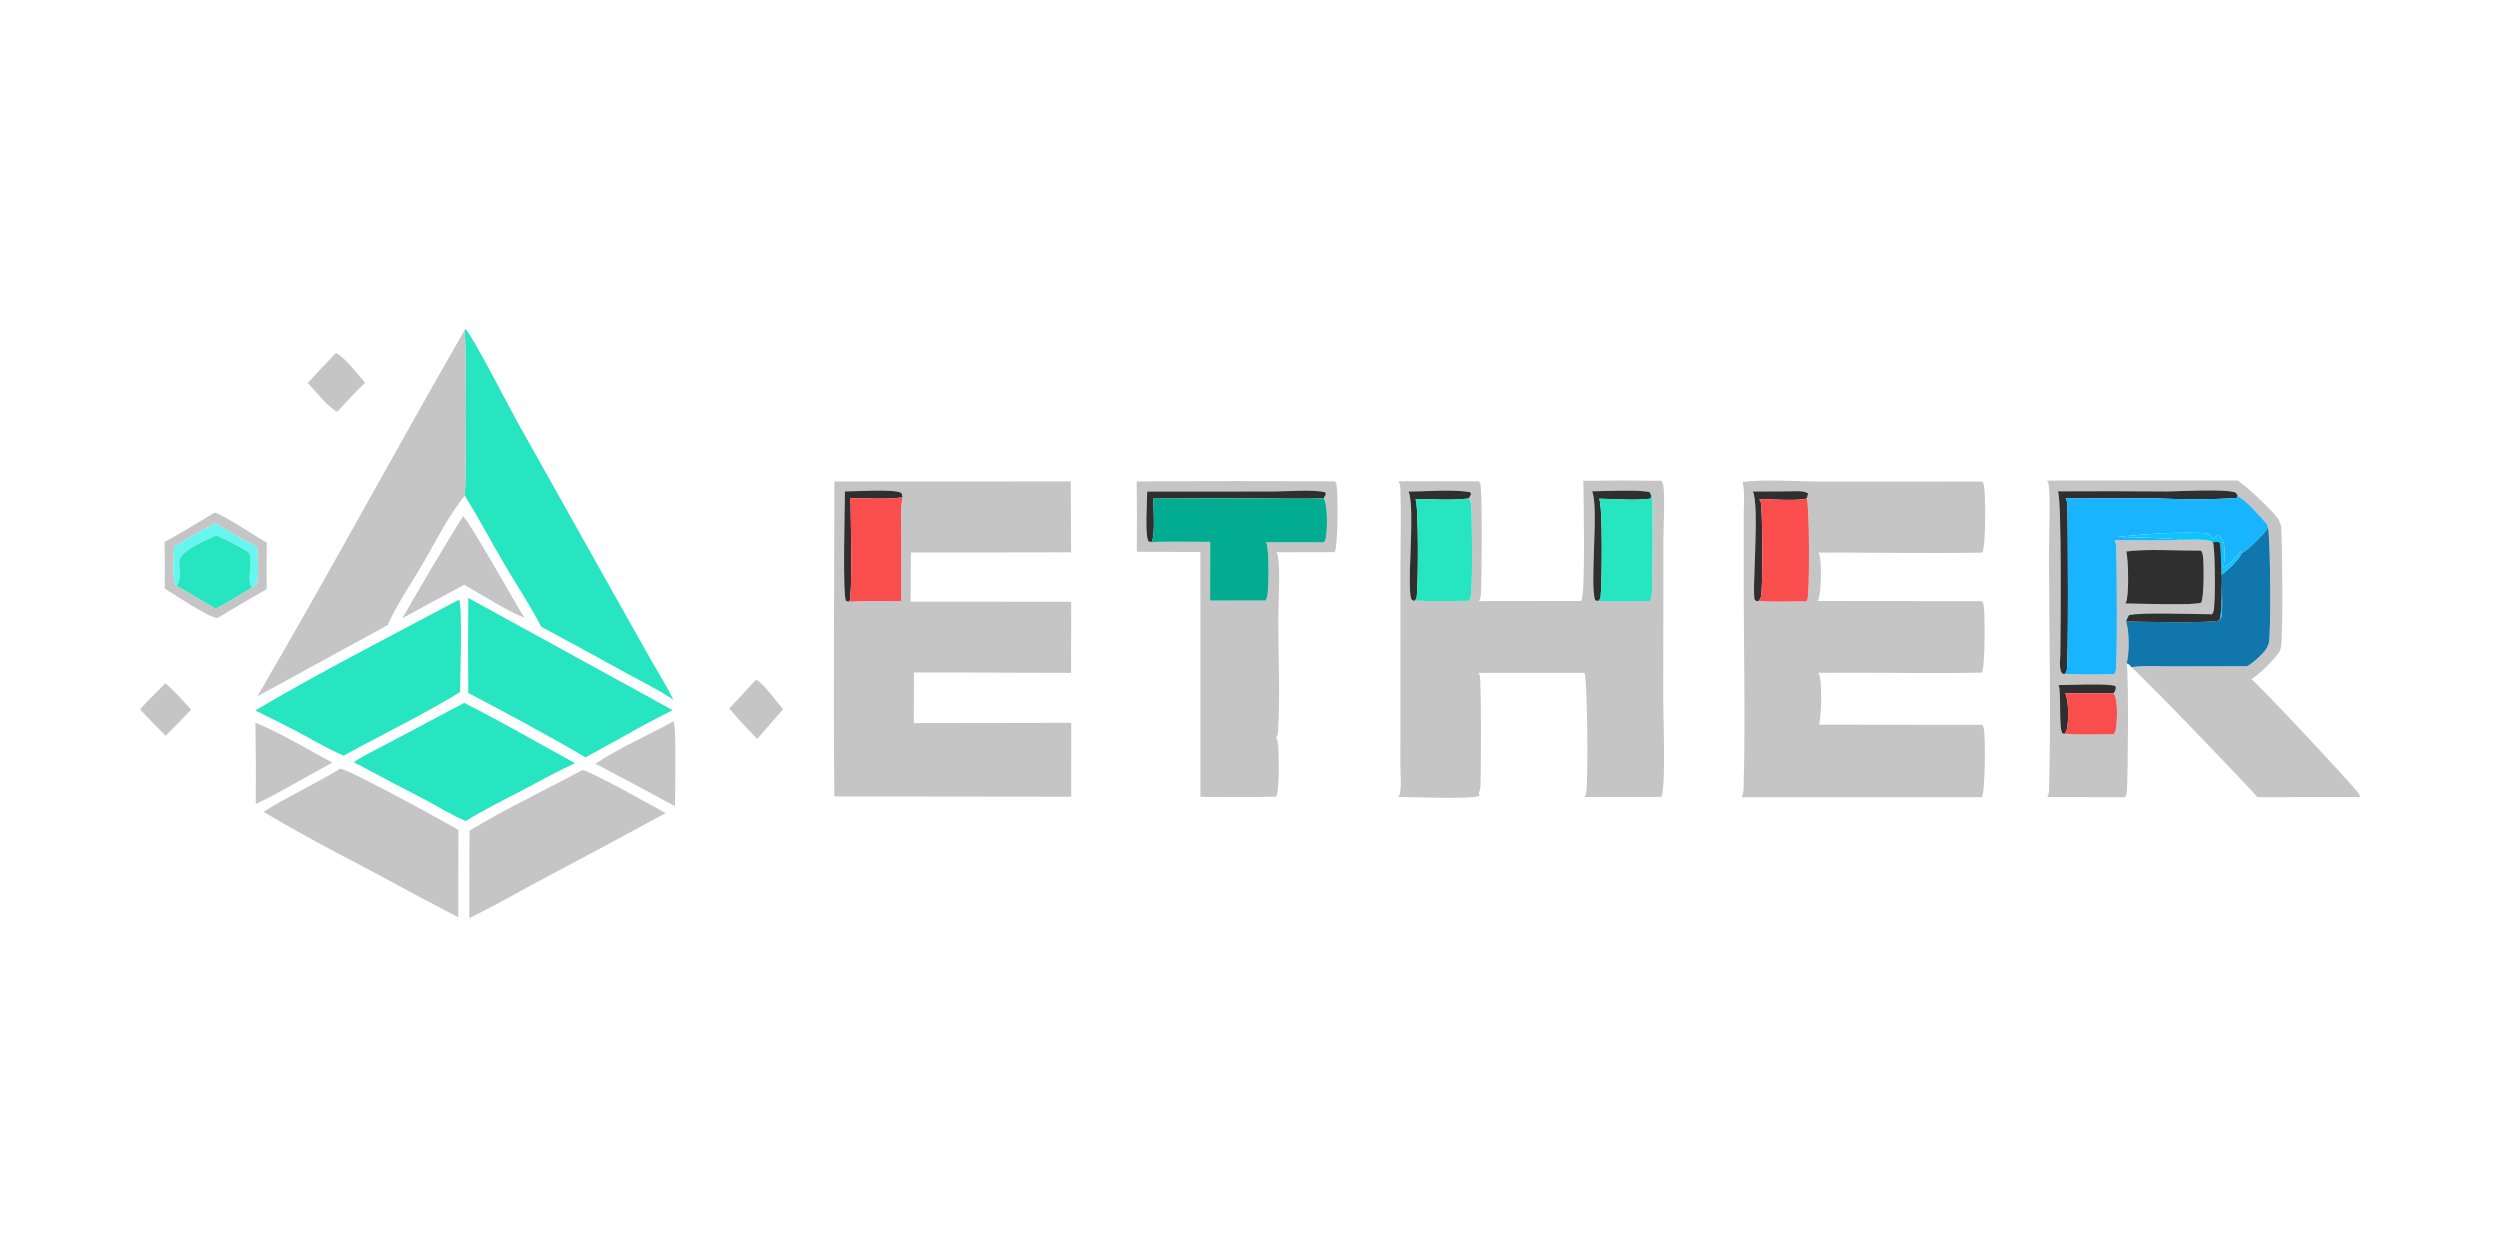 <?xml version="1.0" encoding="utf-8" ?>
<svg xmlns="http://www.w3.org/2000/svg" xmlns:xlink="http://www.w3.org/1999/xlink" width="640" height="320">
	<path fill="#28E5C2" transform="scale(0.312 0.312)" d="M381.045 271.235L381.991 270.157C387.539 275.106 417.267 333.21 423.771 344.929L502.801 485.823L534.761 542.561C540.703 553.013 547.258 563.243 552.432 574.1C540.025 565.756 526.328 559.141 513.234 551.943Q478.79 532.87 444.103 514.242C435.105 496.814 424.084 480.313 414.14 463.404C403.08 444.601 392.972 425.268 381.381 406.769C382.514 395.652 383.005 278.713 381.045 271.235Z"/>
	<path fill="#c5c5c5" transform="scale(0.312 0.312)" d="M381.045 271.235C383.005 278.713 382.514 395.652 381.381 406.769C367.448 423.675 356.934 445.539 345.77 464.481C336.538 480.143 325.383 496.324 318.07 512.939L211.182 571.329C269.179 472.136 323.721 370.831 381.045 271.235Z"/>
	<path fill="#c5c5c5" transform="scale(0.312 0.312)" d="M252.532 314.248Q263.886 301.75 275.674 289.659C282.673 292.78 294.098 307.829 299.579 314.029C291.595 321.608 284.197 329.779 276.708 337.84C269.469 334.483 258.3 320.263 252.532 314.248Z"/>
	<path fill="#c5c5c5" transform="scale(0.312 0.312)" d="M1297.38 493.12C1301.14 487.09 1299.19 407.295 1299.19 394.5Q1331.26 394.063 1363.33 394.483C1363.82 395.373 1364.3 396.347 1364.52 397.344C1366.42 405.844 1364.81 433.812 1364.8 443.862L1364.72 576.959C1364.73 587.855 1366.97 647.339 1363.1 653.874L1300.17 653.93C1300.71 653.058 1301.1 652.278 1301.34 651.27C1303.31 642.677 1302.55 556.482 1300.05 552.096L1213.13 552.111C1213.53 552.709 1213.85 553.292 1214.13 553.963C1215.53 557.353 1215.26 637.208 1214.69 645.936C1214.58 647.582 1214.1 649.018 1213.44 650.515L1213.86 652.946C1207.08 656.134 1158.07 653.901 1147.33 653.849C1147.41 653.689 1147.49 653.528 1147.57 653.37C1148.02 652.505 1148.48 651.599 1148.69 650.639C1150.07 644.195 1149.02 635.438 1149.03 628.715L1149.05 577.191L1149.12 462.828C1149.14 442.345 1149.74 421.663 1149.03 401.208C1148.95 398.776 1148.65 396.998 1147.41 394.874Q1180.44 394.715 1213.47 394.908C1213.95 395.664 1214.42 396.488 1214.66 397.361C1216.42 403.873 1215.88 478.647 1215.02 488.49C1214.86 490.298 1214.4 491.64 1213.52 493.215L1297.38 493.12ZM1353.87 404.067C1349.03 401.416 1314.15 403.084 1306.27 403.132C1312.07 414.507 1304.12 481.777 1308.92 492.584C1309.9 492.81 1310.77 493.089 1311.78 492.998C1325.56 493.922 1339.84 493.159 1353.68 493.127C1354.32 492.042 1354.83 491.045 1355.1 489.804C1356.1 485.181 1356.39 409.435 1355.51 406.549C1355.29 405.845 1354.31 404.725 1353.87 404.067ZM1205.21 408.989L1207.05 405.488L1206.26 403.772C1190.93 401.333 1171.4 403.272 1155.7 403.338C1161.8 416.687 1153.03 490.213 1158.84 492.498C1160.02 492.965 1159.54 492.85 1160.81 492.836C1175.56 493.55 1190.6 492.981 1205.38 492.997C1206 492.082 1206.53 491.09 1206.75 489.998C1208.41 481.906 1207.96 423.009 1206.97 413.369C1206.8 411.676 1206.18 410.365 1205.21 408.989Z"/>
	<path fill="#c5c5c5" transform="scale(0.312 0.312)" d="M1778.69 403.241Q1733.59 402.895 1688.48 403.13C1691.86 408.582 1690.68 522.298 1690.51 537.414C1690.47 540.661 1688.93 552.478 1693.28 552.996C1693.78 553.055 1693.92 552.984 1694.35 552.869C1707.61 553.822 1721.33 553.18 1734.65 553.211C1735.19 552.394 1735.63 551.556 1735.92 550.611C1737.42 545.765 1736.95 458.441 1736.35 448.056C1736.25 446.223 1735.76 444.797 1734.89 443.19C1753.47 443.208 1772.16 443.63 1790.72 442.939C1795.58 443.011 1812.54 441.791 1815.7 445.027C1817.64 449.829 1817.97 497.477 1816.08 502.063C1815.79 502.771 1815.46 503.382 1815.04 504.014C1801.47 503.997 1757.33 502.191 1746.84 504.737C1745.88 506.433 1745.06 508.072 1744.38 509.895C1747.16 516.641 1747.28 536.923 1744.89 544.121C1746.77 551.935 1746.06 636.617 1745.1 649.247C1744.97 650.883 1744.58 652.179 1743.74 653.612C1743.65 653.771 1743.55 653.922 1743.45 654.078L1679.87 653.978C1681 651.911 1681.22 650.374 1681.28 648.067C1682.95 584.335 1681.37 520.261 1681.18 456.496C1681.14 445.169 1682.72 403.45 1680.72 396.684C1680.48 395.841 1680.06 395.062 1679.6 394.316L1835.73 394.207C1841.67 397.36 1868.05 421.888 1870.21 427.445C1870.34 427.776 1870.39 428.305 1870.44 428.626C1871.16 429.904 1871.66 431.111 1871.77 432.585C1872.63 444.861 1873.47 523.289 1871.5 531.59C1871.35 532.191 1871.14 532.775 1870.9 533.346C1868.94 538.691 1852.22 554.862 1847.21 557.297C1853.62 561.765 1929.62 643.174 1935.18 650.83C1935.89 651.81 1936.21 652.849 1936.47 654.01L1852.1 654.043C1851.05 651.509 1756.03 552.889 1748.71 547.419C1759.47 545.855 1771.4 546.763 1782.33 546.75L1843.66 546.61C1844.11 546.391 1844.69 546.126 1845.12 545.854C1849.38 543.194 1859.9 534.184 1860.89 529.39C1861.17 528.847 1861.22 528.775 1861.47 528.137C1863.6 522.694 1862.88 437.824 1860.84 432.933L1860.31 430.324C1853.68 423.057 1844.65 411.934 1836.14 407.054C1835.8 406.009 1835.05 405.103 1834.44 404.192C1826.3 400.886 1789.67 403.127 1778.69 403.241ZM1734.24 568.857C1735.49 566.528 1736.45 565.649 1735.85 562.984C1730.93 560.477 1697.3 562.079 1689.11 562.129C1691.58 568.006 1688.78 600.423 1692.71 601.912C1693.42 602.18 1693.26 602.063 1694.22 601.961C1707.3 603.285 1721.23 602.409 1734.41 602.422C1735.16 601.17 1735.76 599.924 1736.02 598.475C1737.17 591.862 1738.12 574.423 1734.24 568.857ZM1744.66 452.499C1746.32 459.087 1747.04 488.625 1744.4 494.143C1744.29 494.363 1744.2 494.588 1744.09 494.806C1744.03 494.938 1743.95 495.064 1743.88 495.193C1753.79 495.203 1800.77 496.892 1806.05 494.501C1808.55 490.69 1808.54 460.296 1807.34 454.817C1807.14 453.921 1806.69 453.07 1806.27 452.263C1806.19 452.112 1806.12 451.959 1806.05 451.806C1788.88 451.886 1760.05 450.238 1744.66 452.499Z"/>
	<path fill="#c5c5c5" transform="scale(0.312 0.312)" d="M684.593 653.498C683.716 567.387 684.551 481.165 684.619 395.042L878.554 395.016L878.863 453.2L747.379 453.388L747.168 493.652L878.95 493.74L878.824 552.091L777.5 551.781L749.902 551.791L749.818 593.32L878.953 593.11L878.94 653.736L684.593 653.498ZM740.567 408.115C740.345 407.211 740.075 404.791 739.321 404.364C733.429 401.028 701.853 403.269 693.253 403.248C693.196 415.679 691.285 487.28 694.113 493.129L696.872 493.656C710.99 492.791 725.338 493.272 739.487 493.292L739.489 439.807C739.506 429.748 738.472 417.933 740.567 408.115Z"/>
	<path fill="#c5c5c5" transform="scale(0.312 0.312)" d="M932.784 452.774Q932.959 423.904 932.679 395.034Q1014.04 394.472 1095.4 394.993C1095.87 395.755 1096.28 396.561 1096.51 397.43C1098.13 403.564 1097.8 448.649 1095.18 453.049L1047.23 453.147C1047.88 454.171 1048.38 455.207 1048.58 456.418C1050.63 468.872 1048.86 494.421 1048.86 508.207C1048.85 538.693 1050.49 570.166 1048.63 600.547C1048.51 602.42 1048.06 603.729 1047.03 605.305C1047.64 606.288 1048.15 607.342 1048.37 608.487C1049.62 614.874 1049.91 649.331 1047.09 653.675C1026.43 654.25 1005.63 653.828 984.965 653.855L984.925 452.907L932.784 452.774ZM1086.12 408.841L1087.86 405.463L1087.31 403.906C1077.09 401.404 1055.46 403.261 1044.25 403.268L941.286 403.321C941.204 411.321 939.268 438.806 942.341 444.306L944.973 444.731C960.916 444.197 977.009 444.643 992.969 444.64L992.91 492.801L1038.57 492.739Q1039.15 491.529 1039.54 490.248C1041.24 484.638 1041.58 449.782 1038.88 444.912L1086.38 444.973C1086.46 444.807 1086.54 444.64 1086.62 444.477C1087.07 443.607 1087.55 442.698 1087.77 441.734C1089.25 435.137 1089.52 414.008 1086.12 408.841Z"/>
	<path fill="#c5c5c5" transform="scale(0.312 0.312)" d="M1428.85 654.071C1428.95 653.926 1429.05 653.785 1429.15 653.635C1430.59 651.279 1430.54 648.834 1430.62 646.159C1432.24 590.022 1430.69 533.497 1430.73 477.319L1430.73 424.263C1430.72 415.167 1431.84 404.372 1429.89 395.498C1446.7 393.047 1475.88 395.096 1494.07 395.155L1626.47 395.126C1626.98 395.868 1627.41 396.653 1627.65 397.526C1629.33 403.631 1629.63 448.057 1626.48 453.417C1581.73 454.227 1536.83 453.305 1492.07 453.369C1492.44 454.205 1492.79 455.067 1493.03 455.953C1494.65 462.046 1494.64 487.644 1491.52 493.137L1626.3 493.26C1626.86 494.112 1627.34 495.032 1627.54 496.044C1628.88 502.932 1628.88 547.433 1626.14 551.833C1593.09 552.767 1559.82 551.979 1526.75 551.976L1492.06 552.037C1492.14 552.202 1492.22 552.368 1492.31 552.531C1492.4 552.716 1492.51 552.894 1492.6 553.081C1495.11 558.264 1494.65 588.689 1492.5 594.576L1626.4 594.755C1626.91 595.572 1627.38 596.439 1627.63 597.375C1629.29 603.575 1628.9 649.59 1626.17 654.07L1428.85 654.071ZM1482.49 408.847L1483.58 405.013C1480.81 402.255 1471.9 403.133 1467.95 403.14C1458.03 403.156 1448.1 403.354 1438.19 403.252C1444.12 414.46 1436.95 489.821 1439.97 492.465C1440.46 492.89 1441.15 492.991 1441.74 493.255L1443.22 492.991C1455.97 494.157 1469.4 493.36 1482.23 493.35C1482.54 492.856 1482.66 492.701 1482.93 492.121C1484.93 487.787 1484.73 414.924 1482.49 408.847Z"/>
	<path fill="#2f2f2f" transform="scale(0.312 0.312)" d="M740.567 408.115C726.883 409.962 711.734 408.757 697.868 408.743C697.903 420.53 699.709 488.168 696.872 493.656L694.113 493.129C691.285 487.28 693.196 415.679 693.253 403.248C701.853 403.269 733.429 401.028 739.321 404.364C740.075 404.791 740.345 407.211 740.567 408.115Z"/>
	<path fill="#2f2f2f" transform="scale(0.312 0.312)" d="M1086.12 408.841C1070.17 409.577 1054 409.017 1038.03 408.975Q992.178 408.737 946.326 409.101C946.363 417.005 947.976 438.769 944.973 444.731L942.341 444.306C939.268 438.806 941.204 411.321 941.286 403.321L1044.25 403.268C1055.46 403.261 1077.09 401.404 1087.31 403.906L1087.86 405.463L1086.12 408.841Z"/>
	<path fill="#2f2f2f" transform="scale(0.312 0.312)" d="M1205.21 408.989C1191.15 410.755 1175.67 409.509 1161.45 409.458C1164.03 414.047 1163.79 482.778 1162.22 491.195L1160.81 492.836C1159.54 492.85 1160.02 492.965 1158.84 492.498C1153.03 490.213 1161.8 416.687 1155.7 403.338C1171.4 403.272 1190.93 401.333 1206.26 403.772L1207.05 405.488L1205.21 408.989Z"/>
	<path fill="#2f2f2f" transform="scale(0.312 0.312)" d="M1306.27 403.132C1314.15 403.084 1349.03 401.416 1353.87 404.067L1355.09 407.516L1354.09 409.204C1340.6 410.772 1325.78 409.394 1312.15 409.185C1315.15 414.725 1314.46 481.05 1313.23 490.857L1311.78 492.998C1310.77 493.089 1309.9 492.81 1308.92 492.584C1304.12 481.777 1312.07 414.507 1306.27 403.132Z"/>
	<path fill="#2f2f2f" transform="scale(0.312 0.312)" d="M1482.49 408.847C1478.03 411.356 1450.49 409.539 1443.46 409.506C1444.36 410.909 1444.91 412.232 1445.07 413.891C1446.09 424.312 1446.62 481.183 1444.9 489.468C1444.63 490.763 1443.98 491.929 1443.22 492.991L1441.74 493.255C1441.15 492.991 1440.46 492.89 1439.97 492.465C1436.95 489.821 1444.12 414.46 1438.19 403.252C1448.1 403.354 1458.03 403.156 1467.95 403.14C1471.9 403.133 1480.81 402.255 1483.58 405.013L1482.49 408.847Z"/>
	<path fill="#2f2f2f" transform="scale(0.312 0.312)" d="M1688.48 403.13Q1733.59 402.895 1778.69 403.241C1789.67 403.127 1826.3 400.886 1834.44 404.192C1835.05 405.103 1835.8 406.009 1836.14 407.054L1835.02 408.616C1813.47 410.075 1789.27 409.843 1767.68 408.83L1694.87 408.958C1695.79 410.594 1696.2 411.94 1696.27 413.797C1696.76 426.019 1697.28 546.015 1695.78 550.4C1695.47 551.307 1694.92 552.115 1694.35 552.869C1693.92 552.984 1693.78 553.055 1693.28 552.996C1688.93 552.478 1690.47 540.661 1690.51 537.414C1690.68 522.298 1691.86 408.582 1688.48 403.13Z"/>
	<path fill="#28E5C2" transform="scale(0.312 0.312)" d="M1353.87 404.067C1354.31 404.725 1355.29 405.845 1355.51 406.549C1356.39 409.435 1356.1 485.181 1355.1 489.804C1354.83 491.045 1354.32 492.042 1353.68 493.127C1339.84 493.159 1325.56 493.922 1311.78 492.998L1313.23 490.857C1314.46 481.05 1315.15 414.725 1312.15 409.185C1325.78 409.394 1340.6 410.772 1354.09 409.204L1355.09 407.516L1353.87 404.067Z"/>
	<path fill="#18B4FE" transform="scale(0.312 0.312)" d="M1836.14 407.054C1844.65 411.934 1853.68 423.057 1860.31 430.324L1860.84 432.933C1858.59 437.673 1843.82 452.109 1839.19 454.02L1838.58 452.294C1834.46 456.925 1829.82 462.658 1824.54 465.916C1825.01 459.27 1826.72 447.969 1823.14 442.123C1821.9 440.111 1821.42 439.866 1819.27 439.4C1818.14 440.128 1816.98 440.835 1815.87 441.593C1815.69 441.714 1815.52 441.846 1815.34 441.972L1813.33 438.746L1813.32 438.947L1812.34 437.814C1792.23 435.727 1758.09 438.346 1737.27 440.571C1744.42 440.58 1786.48 441.805 1790.72 442.939C1772.16 443.63 1753.47 443.208 1734.89 443.19C1735.76 444.797 1736.25 446.223 1736.35 448.056C1736.95 458.441 1737.42 545.765 1735.92 550.611C1735.63 551.556 1735.19 552.394 1734.65 553.211C1721.33 553.18 1707.61 553.822 1694.35 552.869C1694.92 552.115 1695.47 551.307 1695.78 550.4C1697.28 546.015 1696.76 426.019 1696.27 413.797C1696.2 411.94 1695.79 410.594 1694.87 408.958L1767.68 408.83C1789.27 409.843 1813.47 410.075 1835.02 408.616L1836.14 407.054Z"/>
	<path fill="#F94D4E" transform="scale(0.312 0.312)" d="M697.868 408.743C711.734 408.757 726.883 409.962 740.567 408.115C738.472 417.933 739.506 429.748 739.489 439.807L739.487 493.292C725.338 493.272 710.99 492.791 696.872 493.656C699.709 488.168 697.903 420.53 697.868 408.743Z"/>
	<path fill="#01AC90" transform="scale(0.312 0.312)" d="M946.326 409.101Q992.178 408.737 1038.03 408.975C1054 409.017 1070.17 409.577 1086.12 408.841C1089.52 414.008 1089.25 435.137 1087.77 441.734C1087.55 442.698 1087.07 443.607 1086.62 444.477C1086.54 444.64 1086.46 444.807 1086.38 444.973L1038.88 444.912C1041.58 449.782 1041.24 484.638 1039.54 490.248Q1039.15 491.529 1038.57 492.739L992.91 492.801L992.969 444.64C977.009 444.643 960.916 444.197 944.973 444.731C947.976 438.769 946.363 417.005 946.326 409.101Z"/>
	<path fill="#28E5C2" transform="scale(0.312 0.312)" d="M1161.45 409.458C1175.67 409.509 1191.15 410.755 1205.21 408.989C1206.18 410.365 1206.8 411.676 1206.97 413.369C1207.96 423.009 1208.41 481.906 1206.75 489.998C1206.53 491.09 1206 492.082 1205.38 492.997C1190.6 492.981 1175.56 493.55 1160.81 492.836L1162.22 491.195C1163.79 482.778 1164.03 414.047 1161.45 409.458Z"/>
	<path fill="#F94D4E" transform="scale(0.312 0.312)" d="M1443.46 409.506C1450.49 409.539 1478.03 411.356 1482.49 408.847C1484.73 414.924 1484.93 487.787 1482.93 492.121C1482.66 492.701 1482.54 492.856 1482.23 493.35C1469.4 493.36 1455.97 494.157 1443.22 492.991C1443.98 491.929 1444.63 490.763 1444.9 489.468C1446.62 481.183 1446.09 424.312 1445.07 413.891C1444.91 412.232 1444.36 410.909 1443.46 409.506Z"/>
	<path fill="#c5c5c5" transform="scale(0.312 0.312)" d="M134.976 444.709C148.966 437.229 162.5 428.732 176.127 420.605C183.717 422.45 209.235 440.014 218.92 445.159Q218.735 464.303 218.823 483.447C205.153 491.011 191.776 499.194 178.311 507.121C171.576 506.838 142.418 487.502 135.177 482.827Q135.484 463.766 134.976 444.709ZM165.902 435.112Q154.24 441.676 142.852 448.705C142.764 456.441 140.506 474.734 144.808 480.694C155.805 486.419 166.065 493.482 177.003 499.316C187.14 494.073 196.807 488.067 206.537 482.118C207.584 481.543 208.787 480.909 209.63 480.05C213.042 476.569 211.279 454.823 211.226 449.536L203.55 444.81C194.36 440.376 185.543 434.301 176.457 429.503C172.882 431.247 169.404 433.225 165.902 435.112Z"/>
	<path fill="#c5c5c5" transform="scale(0.312 0.312)" d="M330.147 507.254Q354.294 465.04 379.828 423.65C384.634 426.613 423.305 495.987 430.354 506.994C413.585 499.959 396.821 488.792 380.937 479.81Q355.455 493.372 330.147 507.254Z"/>
	<path fill="#67F6EF" transform="scale(0.312 0.312)" d="M142.852 448.705Q154.24 441.676 165.902 435.112C169.404 433.225 172.882 431.247 176.457 429.503C185.543 434.301 194.36 440.376 203.55 444.81L211.226 449.536C211.279 454.823 213.042 476.569 209.63 480.05C208.787 480.909 207.584 481.543 206.537 482.118C201.901 474.247 208.889 459.711 203.643 452.773C195.227 447.771 186.349 442.963 177.257 439.317C168.455 443.651 152.926 449.505 147.609 457.867C145.655 464.946 149.954 474.015 144.808 480.694C140.506 474.734 142.764 456.441 142.852 448.705Z"/>
	<path fill="#1076AB" transform="scale(0.312 0.312)" d="M1839.19 454.02C1843.82 452.109 1858.59 437.673 1860.84 432.933C1862.88 437.824 1863.6 522.694 1861.47 528.137C1861.22 528.775 1861.17 528.847 1860.89 529.39C1859.9 534.184 1849.38 543.194 1845.12 545.854C1844.69 546.126 1844.11 546.391 1843.66 546.61L1782.33 546.75C1771.4 546.763 1759.47 545.855 1748.71 547.419C1747.68 545.399 1746.82 545.212 1744.89 544.121C1747.28 536.923 1747.16 516.641 1744.38 509.895C1754.44 510.204 1815.8 511.531 1820.98 509.022C1821.07 508.902 1821.16 508.78 1821.25 508.662C1821.66 508.121 1822.02 507.607 1822.33 506.992C1824.13 503.381 1823.25 476.762 1821.52 472.248C1826.17 469.879 1837.6 458.761 1839.19 454.02Z"/>
	<path fill="#0DC4FE" transform="scale(0.312 0.312)" d="M1790.72 442.939C1786.48 441.805 1744.42 440.58 1737.27 440.571C1758.09 438.346 1792.23 435.727 1812.34 437.814L1813.32 438.947L1813.33 438.746L1815.34 441.972C1815.52 441.846 1815.69 441.714 1815.87 441.593C1816.98 440.835 1818.14 440.128 1819.27 439.4C1821.42 439.866 1821.9 440.111 1823.14 442.123C1826.72 447.969 1825.01 459.27 1824.54 465.916C1829.82 462.658 1834.46 456.925 1838.58 452.294L1839.19 454.02C1837.6 458.761 1826.17 469.879 1821.52 472.248C1823.25 476.762 1824.13 503.381 1822.33 506.992C1822.02 507.607 1821.66 508.121 1821.25 508.662C1821.16 508.78 1821.07 508.902 1820.98 509.022C1824.21 503.316 1822.59 454.935 1821.74 445.662C1819.46 443.98 1818.4 444.633 1815.7 445.027C1812.54 441.791 1795.58 443.011 1790.72 442.939Z"/>
	<path fill="#28E5C2" transform="scale(0.312 0.312)" d="M144.808 480.694C149.954 474.015 145.655 464.946 147.609 457.867C152.926 449.505 168.455 443.651 177.257 439.317C186.349 442.963 195.227 447.771 203.643 452.773C208.889 459.711 201.901 474.247 206.537 482.118C196.807 488.067 187.14 494.073 177.003 499.316C166.065 493.482 155.805 486.419 144.808 480.694Z"/>
	<path fill="#2f2f2f" transform="scale(0.312 0.312)" d="M1815.7 445.027C1818.4 444.633 1819.46 443.98 1821.74 445.662C1822.59 454.935 1824.21 503.316 1820.98 509.022C1815.8 511.531 1754.44 510.204 1744.38 509.895C1745.06 508.072 1745.88 506.433 1746.84 504.737C1757.33 502.191 1801.47 503.997 1815.04 504.014C1815.46 503.382 1815.79 502.771 1816.08 502.063C1817.97 497.477 1817.64 449.829 1815.7 445.027Z"/>
	<path fill="#2f2f2f" transform="scale(0.312 0.312)" d="M1743.88 495.193C1743.95 495.064 1744.03 494.938 1744.09 494.806C1744.2 494.588 1744.29 494.363 1744.4 494.143C1747.04 488.625 1746.32 459.087 1744.66 452.499C1760.05 450.238 1788.88 451.886 1806.05 451.806C1806.12 451.959 1806.19 452.112 1806.27 452.263C1806.69 453.07 1807.14 453.921 1807.34 454.817C1808.54 460.296 1808.55 490.69 1806.05 494.501C1800.77 496.892 1753.79 495.203 1743.88 495.193Z"/>
	<path fill="#28E5C2" transform="scale(0.312 0.312)" d="M384.196 568.574Q383.915 529.61 384.23 490.648L551.913 582.668C543.343 586.892 534.927 591.503 526.459 595.93C511.215 604.603 495.756 612.932 480.402 621.411C448.967 602.951 416.478 585.521 384.196 568.574Z"/>
	<path fill="#28E5C2" transform="scale(0.312 0.312)" d="M209.437 582.951C264.024 550.624 320.776 521.915 376.696 492.008C379.583 498.072 377.567 556.525 377.507 567.913C346.725 586.712 313.618 602.598 281.976 619.987C266.303 613.45 251.902 603.943 236.589 596.586C227.731 591.769 218.432 587.544 209.437 582.951Z"/>
	<path fill="#c5c5c5" transform="scale(0.312 0.312)" d="M598.413 581.345L620.395 557.641C626.77 561.08 637.34 575.939 642.497 581.926L621.272 606.338C613.431 598.172 605.697 590.021 598.413 581.345Z"/>
	<path fill="#c5c5c5" transform="scale(0.312 0.312)" d="M114.91 582.063C121.38 574.622 128.78 567.721 135.682 560.661C143.25 566.928 150.274 575.078 156.847 582.351Q146.478 593.082 135.903 603.61C128.672 596.709 121.866 589.247 114.91 582.063Z"/>
	<path fill="#2f2f2f" transform="scale(0.312 0.312)" d="M1734.24 568.857L1694.51 568.849C1697.57 574.234 1697.51 593.062 1695.68 599.216C1695.39 600.2 1694.8 601.128 1694.22 601.961C1693.26 602.063 1693.42 602.18 1692.71 601.912C1688.78 600.423 1691.58 568.006 1689.11 562.129C1697.3 562.079 1730.93 560.477 1735.85 562.984C1736.45 565.649 1735.49 566.528 1734.24 568.857Z"/>
	<path fill="#F94D4E" transform="scale(0.312 0.312)" d="M1694.51 568.849L1734.24 568.857C1738.12 574.423 1737.17 591.862 1736.02 598.475C1735.76 599.924 1735.16 601.17 1734.41 602.422C1721.23 602.409 1707.3 603.285 1694.22 601.961C1694.8 601.128 1695.39 600.2 1695.68 599.216C1697.51 593.062 1697.57 574.234 1694.51 568.849Z"/>
	<path fill="#28E5C2" transform="scale(0.312 0.312)" d="M290.284 625.336C300.257 618.845 311.395 613.618 321.905 608.002L380.841 576.718C411.603 592.288 441.577 609.646 471.818 626.207C456.772 633.055 442.257 641.231 427.62 648.907C412.401 656.888 396.76 664.497 382.219 673.667C371.064 669.062 360.051 662.145 349.347 656.484Q319.708 641.113 290.284 625.336Z"/>
	<path fill="#c5c5c5" transform="scale(0.312 0.312)" d="M488.55 626.632C508.505 613.357 531.546 603.435 552.596 591.89C555.185 595.523 553.846 651.295 553.85 661.437L513.935 640.088Q501.204 633.432 488.55 626.632Z"/>
	<path fill="#c5c5c5" transform="scale(0.312 0.312)" d="M209.875 659.764Q210.169 626.356 209.57 592.953C230.967 601.798 252.175 614.818 272.665 625.73Q262.44 631.233 252.334 636.95C238.314 644.731 224.368 652.897 209.875 659.764Z"/>
	<path fill="#c5c5c5" transform="scale(0.312 0.312)" d="M216.261 666.071C236.606 653.206 258.608 643.32 279.101 630.735C285.374 630.649 364.659 674.272 376.159 680.958L376.052 752.674C362.264 745.586 348.655 738.107 334.911 730.924C295.533 709.269 254.641 689.385 216.261 666.071Z"/>
	<path fill="#c5c5c5" transform="scale(0.312 0.312)" d="M385.208 681.548C414.96 663.557 447.051 648.441 477.683 631.92C483.213 631.746 537.484 662.45 546.211 667.135Q489.102 698.224 431.598 728.574Q408.656 741.548 385.083 753.338L385.208 681.548Z"/>
</svg>
